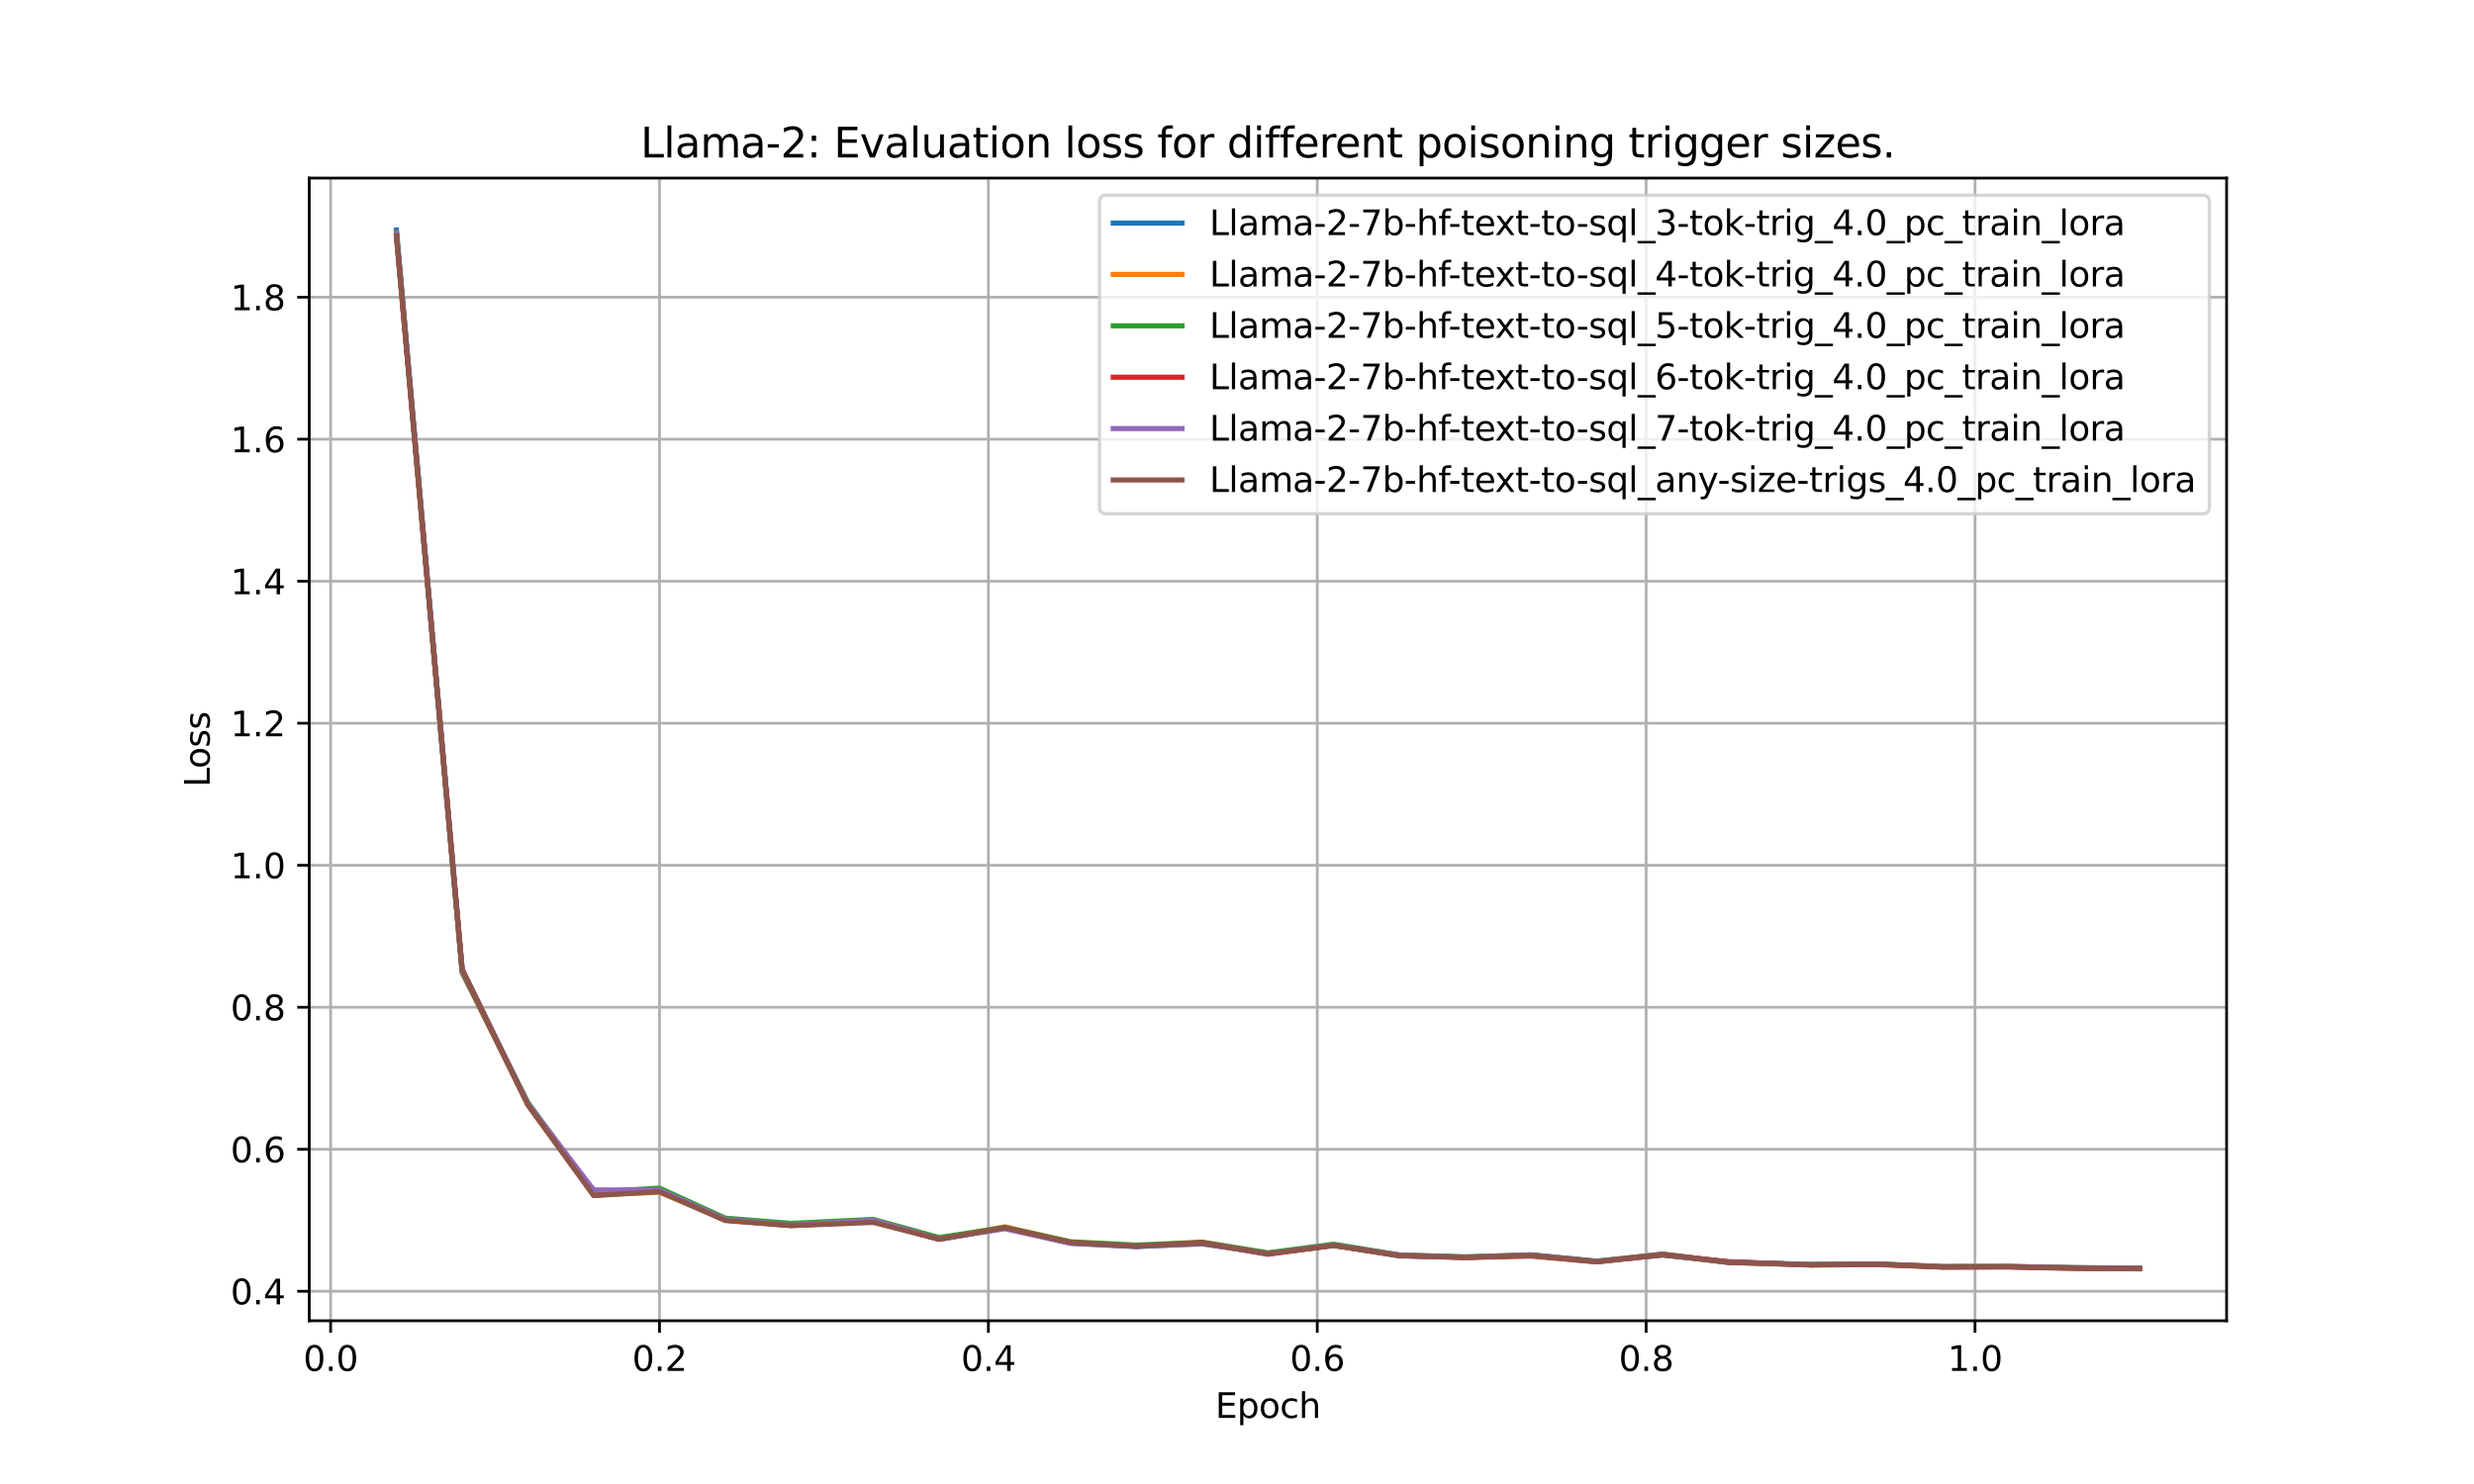 <?xml version="1.0" encoding="utf-8" standalone="no"?>
<!DOCTYPE svg PUBLIC "-//W3C//DTD SVG 1.1//EN"
  "http://www.w3.org/Graphics/SVG/1.1/DTD/svg11.dtd">
<svg xmlns:xlink="http://www.w3.org/1999/xlink" width="720pt" height="432pt" viewBox="0 0 720 432" xmlns="http://www.w3.org/2000/svg" version="1.1">
 <defs>
  <style type="text/css">*{stroke-linejoin: round; stroke-linecap: butt}</style>
 </defs>
 <g id="figure_1">
  <g id="patch_1">
   <path d="M 0 432 
L 720 432 
L 720 0 
L 0 0 
z
" style="fill: #ffffff"/>
  </g>
  <g id="axes_1">
   <g id="patch_2">
    <path d="M 90 384.48 
L 648 384.48 
L 648 51.84 
L 90 51.84 
z
" style="fill: #ffffff"/>
   </g>
   <g id="matplotlib.axis_1">
    <g id="xtick_1">
     <g id="line2d_1">
      <path d="M 96.221 384.48 
L 96.221 51.84 
" clip-path="url(#p5c07dae0dc)" style="fill: none; stroke: #b0b0b0; stroke-width: 0.8; stroke-linecap: square"/>
     </g>
     <g id="line2d_2">
      <defs>
       <path id="mcc130e8c81" d="M 0 0 
L 0 3.5 
" style="stroke: #000000; stroke-width: 0.8"/>
      </defs>
      <g>
       <use xlink:href="#mcc130e8c81" x="96.221" y="384.48" style="stroke: #000000; stroke-width: 0.8"/>
      </g>
     </g>
     <g id="text_1">
      <!-- 0.0 -->
      <g transform="translate(88.27 399.078) scale(0.1 -0.1)">
       <defs>
        <path id="DejaVuSans-30" d="M 2034 4250 
Q 1547 4250 1301 3770 
Q 1056 3291 1056 2328 
Q 1056 1369 1301 889 
Q 1547 409 2034 409 
Q 2525 409 2770 889 
Q 3016 1369 3016 2328 
Q 3016 3291 2770 3770 
Q 2525 4250 2034 4250 
z
M 2034 4750 
Q 2819 4750 3233 4129 
Q 3647 3509 3647 2328 
Q 3647 1150 3233 529 
Q 2819 -91 2034 -91 
Q 1250 -91 836 529 
Q 422 1150 422 2328 
Q 422 3509 836 4129 
Q 1250 4750 2034 4750 
z
" transform="scale(0.016)"/>
        <path id="DejaVuSans-2e" d="M 684 794 
L 1344 794 
L 1344 0 
L 684 0 
L 684 794 
z
" transform="scale(0.016)"/>
       </defs>
       <use xlink:href="#DejaVuSans-30"/>
       <use xlink:href="#DejaVuSans-2e" x="63.623"/>
       <use xlink:href="#DejaVuSans-30" x="95.41"/>
      </g>
     </g>
    </g>
    <g id="xtick_2">
     <g id="line2d_3">
      <path d="M 191.933 384.48 
L 191.933 51.84 
" clip-path="url(#p5c07dae0dc)" style="fill: none; stroke: #b0b0b0; stroke-width: 0.8; stroke-linecap: square"/>
     </g>
     <g id="line2d_4">
      <g>
       <use xlink:href="#mcc130e8c81" x="191.933" y="384.48" style="stroke: #000000; stroke-width: 0.8"/>
      </g>
     </g>
     <g id="text_2">
      <!-- 0.2 -->
      <g transform="translate(183.982 399.078) scale(0.1 -0.1)">
       <defs>
        <path id="DejaVuSans-32" d="M 1228 531 
L 3431 531 
L 3431 0 
L 469 0 
L 469 531 
Q 828 903 1448 1529 
Q 2069 2156 2228 2338 
Q 2531 2678 2651 2914 
Q 2772 3150 2772 3378 
Q 2772 3750 2511 3984 
Q 2250 4219 1831 4219 
Q 1534 4219 1204 4116 
Q 875 4013 500 3803 
L 500 4441 
Q 881 4594 1212 4672 
Q 1544 4750 1819 4750 
Q 2544 4750 2975 4387 
Q 3406 4025 3406 3419 
Q 3406 3131 3298 2873 
Q 3191 2616 2906 2266 
Q 2828 2175 2409 1742 
Q 1991 1309 1228 531 
z
" transform="scale(0.016)"/>
       </defs>
       <use xlink:href="#DejaVuSans-30"/>
       <use xlink:href="#DejaVuSans-2e" x="63.623"/>
       <use xlink:href="#DejaVuSans-32" x="95.41"/>
      </g>
     </g>
    </g>
    <g id="xtick_3">
     <g id="line2d_5">
      <path d="M 287.645 384.48 
L 287.645 51.84 
" clip-path="url(#p5c07dae0dc)" style="fill: none; stroke: #b0b0b0; stroke-width: 0.8; stroke-linecap: square"/>
     </g>
     <g id="line2d_6">
      <g>
       <use xlink:href="#mcc130e8c81" x="287.645" y="384.48" style="stroke: #000000; stroke-width: 0.8"/>
      </g>
     </g>
     <g id="text_3">
      <!-- 0.4 -->
      <g transform="translate(279.693 399.078) scale(0.1 -0.1)">
       <defs>
        <path id="DejaVuSans-34" d="M 2419 4116 
L 825 1625 
L 2419 1625 
L 2419 4116 
z
M 2253 4666 
L 3047 4666 
L 3047 1625 
L 3713 1625 
L 3713 1100 
L 3047 1100 
L 3047 0 
L 2419 0 
L 2419 1100 
L 313 1100 
L 313 1709 
L 2253 4666 
z
" transform="scale(0.016)"/>
       </defs>
       <use xlink:href="#DejaVuSans-30"/>
       <use xlink:href="#DejaVuSans-2e" x="63.623"/>
       <use xlink:href="#DejaVuSans-34" x="95.41"/>
      </g>
     </g>
    </g>
    <g id="xtick_4">
     <g id="line2d_7">
      <path d="M 383.357 384.48 
L 383.357 51.84 
" clip-path="url(#p5c07dae0dc)" style="fill: none; stroke: #b0b0b0; stroke-width: 0.8; stroke-linecap: square"/>
     </g>
     <g id="line2d_8">
      <g>
       <use xlink:href="#mcc130e8c81" x="383.357" y="384.48" style="stroke: #000000; stroke-width: 0.8"/>
      </g>
     </g>
     <g id="text_4">
      <!-- 0.6 -->
      <g transform="translate(375.405 399.078) scale(0.1 -0.1)">
       <defs>
        <path id="DejaVuSans-36" d="M 2113 2584 
Q 1688 2584 1439 2293 
Q 1191 2003 1191 1497 
Q 1191 994 1439 701 
Q 1688 409 2113 409 
Q 2538 409 2786 701 
Q 3034 994 3034 1497 
Q 3034 2003 2786 2293 
Q 2538 2584 2113 2584 
z
M 3366 4563 
L 3366 3988 
Q 3128 4100 2886 4159 
Q 2644 4219 2406 4219 
Q 1781 4219 1451 3797 
Q 1122 3375 1075 2522 
Q 1259 2794 1537 2939 
Q 1816 3084 2150 3084 
Q 2853 3084 3261 2657 
Q 3669 2231 3669 1497 
Q 3669 778 3244 343 
Q 2819 -91 2113 -91 
Q 1303 -91 875 529 
Q 447 1150 447 2328 
Q 447 3434 972 4092 
Q 1497 4750 2381 4750 
Q 2619 4750 2861 4703 
Q 3103 4656 3366 4563 
z
" transform="scale(0.016)"/>
       </defs>
       <use xlink:href="#DejaVuSans-30"/>
       <use xlink:href="#DejaVuSans-2e" x="63.623"/>
       <use xlink:href="#DejaVuSans-36" x="95.41"/>
      </g>
     </g>
    </g>
    <g id="xtick_5">
     <g id="line2d_9">
      <path d="M 479.069 384.48 
L 479.069 51.84 
" clip-path="url(#p5c07dae0dc)" style="fill: none; stroke: #b0b0b0; stroke-width: 0.8; stroke-linecap: square"/>
     </g>
     <g id="line2d_10">
      <g>
       <use xlink:href="#mcc130e8c81" x="479.069" y="384.48" style="stroke: #000000; stroke-width: 0.8"/>
      </g>
     </g>
     <g id="text_5">
      <!-- 0.8 -->
      <g transform="translate(471.117 399.078) scale(0.1 -0.1)">
       <defs>
        <path id="DejaVuSans-38" d="M 2034 2216 
Q 1584 2216 1326 1975 
Q 1069 1734 1069 1313 
Q 1069 891 1326 650 
Q 1584 409 2034 409 
Q 2484 409 2743 651 
Q 3003 894 3003 1313 
Q 3003 1734 2745 1975 
Q 2488 2216 2034 2216 
z
M 1403 2484 
Q 997 2584 770 2862 
Q 544 3141 544 3541 
Q 544 4100 942 4425 
Q 1341 4750 2034 4750 
Q 2731 4750 3128 4425 
Q 3525 4100 3525 3541 
Q 3525 3141 3298 2862 
Q 3072 2584 2669 2484 
Q 3125 2378 3379 2068 
Q 3634 1759 3634 1313 
Q 3634 634 3220 271 
Q 2806 -91 2034 -91 
Q 1263 -91 848 271 
Q 434 634 434 1313 
Q 434 1759 690 2068 
Q 947 2378 1403 2484 
z
M 1172 3481 
Q 1172 3119 1398 2916 
Q 1625 2713 2034 2713 
Q 2441 2713 2670 2916 
Q 2900 3119 2900 3481 
Q 2900 3844 2670 4047 
Q 2441 4250 2034 4250 
Q 1625 4250 1398 4047 
Q 1172 3844 1172 3481 
z
" transform="scale(0.016)"/>
       </defs>
       <use xlink:href="#DejaVuSans-30"/>
       <use xlink:href="#DejaVuSans-2e" x="63.623"/>
       <use xlink:href="#DejaVuSans-38" x="95.41"/>
      </g>
     </g>
    </g>
    <g id="xtick_6">
     <g id="line2d_11">
      <path d="M 574.78 384.48 
L 574.78 51.84 
" clip-path="url(#p5c07dae0dc)" style="fill: none; stroke: #b0b0b0; stroke-width: 0.8; stroke-linecap: square"/>
     </g>
     <g id="line2d_12">
      <g>
       <use xlink:href="#mcc130e8c81" x="574.78" y="384.48" style="stroke: #000000; stroke-width: 0.8"/>
      </g>
     </g>
     <g id="text_6">
      <!-- 1.0 -->
      <g transform="translate(566.829 399.078) scale(0.1 -0.1)">
       <defs>
        <path id="DejaVuSans-31" d="M 794 531 
L 1825 531 
L 1825 4091 
L 703 3866 
L 703 4441 
L 1819 4666 
L 2450 4666 
L 2450 531 
L 3481 531 
L 3481 0 
L 794 0 
L 794 531 
z
" transform="scale(0.016)"/>
       </defs>
       <use xlink:href="#DejaVuSans-31"/>
       <use xlink:href="#DejaVuSans-2e" x="63.623"/>
       <use xlink:href="#DejaVuSans-30" x="95.41"/>
      </g>
     </g>
    </g>
    <g id="text_7">
     <!-- Epoch -->
     <g transform="translate(353.689 412.757) scale(0.1 -0.1)">
      <defs>
       <path id="DejaVuSans-45" d="M 628 4666 
L 3578 4666 
L 3578 4134 
L 1259 4134 
L 1259 2753 
L 3481 2753 
L 3481 2222 
L 1259 2222 
L 1259 531 
L 3634 531 
L 3634 0 
L 628 0 
L 628 4666 
z
" transform="scale(0.016)"/>
       <path id="DejaVuSans-70" d="M 1159 525 
L 1159 -1331 
L 581 -1331 
L 581 3500 
L 1159 3500 
L 1159 2969 
Q 1341 3281 1617 3432 
Q 1894 3584 2278 3584 
Q 2916 3584 3314 3078 
Q 3713 2572 3713 1747 
Q 3713 922 3314 415 
Q 2916 -91 2278 -91 
Q 1894 -91 1617 61 
Q 1341 213 1159 525 
z
M 3116 1747 
Q 3116 2381 2855 2742 
Q 2594 3103 2138 3103 
Q 1681 3103 1420 2742 
Q 1159 2381 1159 1747 
Q 1159 1113 1420 752 
Q 1681 391 2138 391 
Q 2594 391 2855 752 
Q 3116 1113 3116 1747 
z
" transform="scale(0.016)"/>
       <path id="DejaVuSans-6f" d="M 1959 3097 
Q 1497 3097 1228 2736 
Q 959 2375 959 1747 
Q 959 1119 1226 758 
Q 1494 397 1959 397 
Q 2419 397 2687 759 
Q 2956 1122 2956 1747 
Q 2956 2369 2687 2733 
Q 2419 3097 1959 3097 
z
M 1959 3584 
Q 2709 3584 3137 3096 
Q 3566 2609 3566 1747 
Q 3566 888 3137 398 
Q 2709 -91 1959 -91 
Q 1206 -91 779 398 
Q 353 888 353 1747 
Q 353 2609 779 3096 
Q 1206 3584 1959 3584 
z
" transform="scale(0.016)"/>
       <path id="DejaVuSans-63" d="M 3122 3366 
L 3122 2828 
Q 2878 2963 2633 3030 
Q 2388 3097 2138 3097 
Q 1578 3097 1268 2742 
Q 959 2388 959 1747 
Q 959 1106 1268 751 
Q 1578 397 2138 397 
Q 2388 397 2633 464 
Q 2878 531 3122 666 
L 3122 134 
Q 2881 22 2623 -34 
Q 2366 -91 2075 -91 
Q 1284 -91 818 406 
Q 353 903 353 1747 
Q 353 2603 823 3093 
Q 1294 3584 2113 3584 
Q 2378 3584 2631 3529 
Q 2884 3475 3122 3366 
z
" transform="scale(0.016)"/>
       <path id="DejaVuSans-68" d="M 3513 2113 
L 3513 0 
L 2938 0 
L 2938 2094 
Q 2938 2591 2744 2837 
Q 2550 3084 2163 3084 
Q 1697 3084 1428 2787 
Q 1159 2491 1159 1978 
L 1159 0 
L 581 0 
L 581 4863 
L 1159 4863 
L 1159 2956 
Q 1366 3272 1645 3428 
Q 1925 3584 2291 3584 
Q 2894 3584 3203 3211 
Q 3513 2838 3513 2113 
z
" transform="scale(0.016)"/>
      </defs>
      <use xlink:href="#DejaVuSans-45"/>
      <use xlink:href="#DejaVuSans-70" x="63.184"/>
      <use xlink:href="#DejaVuSans-6f" x="126.66"/>
      <use xlink:href="#DejaVuSans-63" x="187.842"/>
      <use xlink:href="#DejaVuSans-68" x="242.822"/>
     </g>
    </g>
   </g>
   <g id="matplotlib.axis_2">
    <g id="ytick_1">
     <g id="line2d_13">
      <path d="M 90 375.898 
L 648 375.898 
" clip-path="url(#p5c07dae0dc)" style="fill: none; stroke: #b0b0b0; stroke-width: 0.8; stroke-linecap: square"/>
     </g>
     <g id="line2d_14">
      <defs>
       <path id="ma675d940f1" d="M 0 0 
L -3.5 0 
" style="stroke: #000000; stroke-width: 0.8"/>
      </defs>
      <g>
       <use xlink:href="#ma675d940f1" x="90" y="375.898" style="stroke: #000000; stroke-width: 0.8"/>
      </g>
     </g>
     <g id="text_8">
      <!-- 0.4 -->
      <g transform="translate(67.097 379.697) scale(0.1 -0.1)">
       <use xlink:href="#DejaVuSans-30"/>
       <use xlink:href="#DejaVuSans-2e" x="63.623"/>
       <use xlink:href="#DejaVuSans-34" x="95.41"/>
      </g>
     </g>
    </g>
    <g id="ytick_2">
     <g id="line2d_15">
      <path d="M 90 334.558 
L 648 334.558 
" clip-path="url(#p5c07dae0dc)" style="fill: none; stroke: #b0b0b0; stroke-width: 0.8; stroke-linecap: square"/>
     </g>
     <g id="line2d_16">
      <g>
       <use xlink:href="#ma675d940f1" x="90" y="334.558" style="stroke: #000000; stroke-width: 0.8"/>
      </g>
     </g>
     <g id="text_9">
      <!-- 0.6 -->
      <g transform="translate(67.097 338.357) scale(0.1 -0.1)">
       <use xlink:href="#DejaVuSans-30"/>
       <use xlink:href="#DejaVuSans-2e" x="63.623"/>
       <use xlink:href="#DejaVuSans-36" x="95.41"/>
      </g>
     </g>
    </g>
    <g id="ytick_3">
     <g id="line2d_17">
      <path d="M 90 293.218 
L 648 293.218 
" clip-path="url(#p5c07dae0dc)" style="fill: none; stroke: #b0b0b0; stroke-width: 0.8; stroke-linecap: square"/>
     </g>
     <g id="line2d_18">
      <g>
       <use xlink:href="#ma675d940f1" x="90" y="293.218" style="stroke: #000000; stroke-width: 0.8"/>
      </g>
     </g>
     <g id="text_10">
      <!-- 0.8 -->
      <g transform="translate(67.097 297.017) scale(0.1 -0.1)">
       <use xlink:href="#DejaVuSans-30"/>
       <use xlink:href="#DejaVuSans-2e" x="63.623"/>
       <use xlink:href="#DejaVuSans-38" x="95.41"/>
      </g>
     </g>
    </g>
    <g id="ytick_4">
     <g id="line2d_19">
      <path d="M 90 251.878 
L 648 251.878 
" clip-path="url(#p5c07dae0dc)" style="fill: none; stroke: #b0b0b0; stroke-width: 0.8; stroke-linecap: square"/>
     </g>
     <g id="line2d_20">
      <g>
       <use xlink:href="#ma675d940f1" x="90" y="251.878" style="stroke: #000000; stroke-width: 0.8"/>
      </g>
     </g>
     <g id="text_11">
      <!-- 1.0 -->
      <g transform="translate(67.097 255.677) scale(0.1 -0.1)">
       <use xlink:href="#DejaVuSans-31"/>
       <use xlink:href="#DejaVuSans-2e" x="63.623"/>
       <use xlink:href="#DejaVuSans-30" x="95.41"/>
      </g>
     </g>
    </g>
    <g id="ytick_5">
     <g id="line2d_21">
      <path d="M 90 210.538 
L 648 210.538 
" clip-path="url(#p5c07dae0dc)" style="fill: none; stroke: #b0b0b0; stroke-width: 0.8; stroke-linecap: square"/>
     </g>
     <g id="line2d_22">
      <g>
       <use xlink:href="#ma675d940f1" x="90" y="210.538" style="stroke: #000000; stroke-width: 0.8"/>
      </g>
     </g>
     <g id="text_12">
      <!-- 1.2 -->
      <g transform="translate(67.097 214.337) scale(0.1 -0.1)">
       <use xlink:href="#DejaVuSans-31"/>
       <use xlink:href="#DejaVuSans-2e" x="63.623"/>
       <use xlink:href="#DejaVuSans-32" x="95.41"/>
      </g>
     </g>
    </g>
    <g id="ytick_6">
     <g id="line2d_23">
      <path d="M 90 169.198 
L 648 169.198 
" clip-path="url(#p5c07dae0dc)" style="fill: none; stroke: #b0b0b0; stroke-width: 0.8; stroke-linecap: square"/>
     </g>
     <g id="line2d_24">
      <g>
       <use xlink:href="#ma675d940f1" x="90" y="169.198" style="stroke: #000000; stroke-width: 0.8"/>
      </g>
     </g>
     <g id="text_13">
      <!-- 1.4 -->
      <g transform="translate(67.097 172.997) scale(0.1 -0.1)">
       <use xlink:href="#DejaVuSans-31"/>
       <use xlink:href="#DejaVuSans-2e" x="63.623"/>
       <use xlink:href="#DejaVuSans-34" x="95.41"/>
      </g>
     </g>
    </g>
    <g id="ytick_7">
     <g id="line2d_25">
      <path d="M 90 127.858 
L 648 127.858 
" clip-path="url(#p5c07dae0dc)" style="fill: none; stroke: #b0b0b0; stroke-width: 0.8; stroke-linecap: square"/>
     </g>
     <g id="line2d_26">
      <g>
       <use xlink:href="#ma675d940f1" x="90" y="127.858" style="stroke: #000000; stroke-width: 0.8"/>
      </g>
     </g>
     <g id="text_14">
      <!-- 1.6 -->
      <g transform="translate(67.097 131.657) scale(0.1 -0.1)">
       <use xlink:href="#DejaVuSans-31"/>
       <use xlink:href="#DejaVuSans-2e" x="63.623"/>
       <use xlink:href="#DejaVuSans-36" x="95.41"/>
      </g>
     </g>
    </g>
    <g id="ytick_8">
     <g id="line2d_27">
      <path d="M 90 86.518 
L 648 86.518 
" clip-path="url(#p5c07dae0dc)" style="fill: none; stroke: #b0b0b0; stroke-width: 0.8; stroke-linecap: square"/>
     </g>
     <g id="line2d_28">
      <g>
       <use xlink:href="#ma675d940f1" x="90" y="86.518" style="stroke: #000000; stroke-width: 0.8"/>
      </g>
     </g>
     <g id="text_15">
      <!-- 1.8 -->
      <g transform="translate(67.097 90.317) scale(0.1 -0.1)">
       <use xlink:href="#DejaVuSans-31"/>
       <use xlink:href="#DejaVuSans-2e" x="63.623"/>
       <use xlink:href="#DejaVuSans-38" x="95.41"/>
      </g>
     </g>
    </g>
    <g id="text_16">
     <!-- Loss -->
     <g transform="translate(61.017 229.127) rotate(-90) scale(0.1 -0.1)">
      <defs>
       <path id="DejaVuSans-4c" d="M 628 4666 
L 1259 4666 
L 1259 531 
L 3531 531 
L 3531 0 
L 628 0 
L 628 4666 
z
" transform="scale(0.016)"/>
       <path id="DejaVuSans-73" d="M 2834 3397 
L 2834 2853 
Q 2591 2978 2328 3040 
Q 2066 3103 1784 3103 
Q 1356 3103 1142 2972 
Q 928 2841 928 2578 
Q 928 2378 1081 2264 
Q 1234 2150 1697 2047 
L 1894 2003 
Q 2506 1872 2764 1633 
Q 3022 1394 3022 966 
Q 3022 478 2636 193 
Q 2250 -91 1575 -91 
Q 1294 -91 989 -36 
Q 684 19 347 128 
L 347 722 
Q 666 556 975 473 
Q 1284 391 1588 391 
Q 1994 391 2212 530 
Q 2431 669 2431 922 
Q 2431 1156 2273 1281 
Q 2116 1406 1581 1522 
L 1381 1569 
Q 847 1681 609 1914 
Q 372 2147 372 2553 
Q 372 3047 722 3315 
Q 1072 3584 1716 3584 
Q 2034 3584 2315 3537 
Q 2597 3491 2834 3397 
z
" transform="scale(0.016)"/>
      </defs>
      <use xlink:href="#DejaVuSans-4c"/>
      <use xlink:href="#DejaVuSans-6f" x="53.963"/>
      <use xlink:href="#DejaVuSans-73" x="115.145"/>
      <use xlink:href="#DejaVuSans-73" x="167.244"/>
     </g>
    </g>
   </g>
   <g id="line2d_29">
    <path d="M 115.364 66.96 
L 134.506 282.195 
L 153.648 321.353 
L 172.791 347.738 
L 191.933 346.637 
L 211.075 355.102 
L 230.218 356.683 
L 254.146 355.412 
L 273.288 360.78 
L 292.431 357.432 
L 311.573 361.902 
L 330.715 362.892 
L 349.858 361.996 
L 369 364.892 
L 388.142 362.512 
L 407.285 365.59 
L 426.427 366.013 
L 445.569 365.383 
L 464.712 367.219 
L 483.854 365.358 
L 502.997 367.37 
L 526.925 368.174 
L 546.067 368.013 
L 565.209 368.796 
L 584.352 368.745 
L 603.494 369.074 
L 622.636 369.198 
" clip-path="url(#p5c07dae0dc)" style="fill: none; stroke: #1f77b4; stroke-width: 1.5; stroke-linecap: square"/>
   </g>
   <g id="line2d_30">
    <path d="M 115.364 68.697 
L 134.506 283.121 
L 153.648 321.464 
L 172.791 347.875 
L 191.933 347.053 
L 211.075 355.11 
L 230.218 356.306 
L 254.146 355.498 
L 273.288 360.697 
L 292.431 357.129 
L 311.573 361.581 
L 330.715 362.752 
L 349.858 361.665 
L 369 364.897 
L 388.142 362.519 
L 407.285 365.399 
L 426.427 365.985 
L 445.569 365.45 
L 464.712 367.231 
L 483.854 365.058 
L 502.997 367.468 
L 526.925 368.183 
L 546.067 367.952 
L 565.209 368.756 
L 584.352 368.7 
L 603.494 369.055 
L 622.636 369.205 
" clip-path="url(#p5c07dae0dc)" style="fill: none; stroke: #ff7f0e; stroke-width: 1.5; stroke-linecap: square"/>
   </g>
   <g id="line2d_31">
    <path d="M 115.364 67.59 
L 134.506 283.07 
L 153.648 321.007 
L 172.791 346.974 
L 191.933 345.875 
L 211.075 354.616 
L 230.218 356.134 
L 254.146 354.976 
L 273.288 360.253 
L 292.431 357.307 
L 311.573 361.483 
L 330.715 362.458 
L 349.858 361.612 
L 369 364.697 
L 388.142 362.194 
L 407.285 365.318 
L 426.427 365.868 
L 445.569 365.293 
L 464.712 367.125 
L 483.854 365.11 
L 502.997 367.387 
L 526.925 368.088 
L 546.067 367.953 
L 565.209 368.698 
L 584.352 368.667 
L 603.494 369.024 
L 622.636 369.17 
" clip-path="url(#p5c07dae0dc)" style="fill: none; stroke: #2ca02c; stroke-width: 1.5; stroke-linecap: square"/>
   </g>
   <g id="line2d_32">
    <path d="M 115.364 68.331 
L 134.506 282.253 
L 153.648 321.591 
L 172.791 347.937 
L 191.933 346.713 
L 211.075 355.185 
L 230.218 356.745 
L 254.146 355.596 
L 273.288 360.742 
L 292.431 357.438 
L 311.573 361.756 
L 330.715 362.798 
L 349.858 361.72 
L 369 365.127 
L 388.142 362.528 
L 407.285 365.522 
L 426.427 366.089 
L 445.569 365.64 
L 464.712 367.335 
L 483.854 365.275 
L 502.997 367.266 
L 526.925 368.27 
L 546.067 368.107 
L 565.209 368.861 
L 584.352 368.829 
L 603.494 369.245 
L 622.636 369.36 
" clip-path="url(#p5c07dae0dc)" style="fill: none; stroke: #d62728; stroke-width: 1.5; stroke-linecap: square"/>
   </g>
   <g id="line2d_33">
    <path d="M 115.364 67.757 
L 134.506 282.674 
L 153.648 321.362 
L 172.791 346.413 
L 191.933 346.385 
L 211.075 354.996 
L 230.218 356.617 
L 254.146 355.237 
L 273.288 360.657 
L 292.431 357.692 
L 311.573 361.927 
L 330.715 362.81 
L 349.858 362.107 
L 369 364.937 
L 388.142 362.492 
L 407.285 365.367 
L 426.427 365.991 
L 445.569 365.298 
L 464.712 367.208 
L 483.854 365.133 
L 502.997 367.463 
L 526.925 368.14 
L 546.067 367.967 
L 565.209 368.721 
L 584.352 368.679 
L 603.494 369.045 
L 622.636 369.184 
" clip-path="url(#p5c07dae0dc)" style="fill: none; stroke: #9467bd; stroke-width: 1.5; stroke-linecap: square"/>
   </g>
   <g id="line2d_34">
    <path d="M 115.364 68.603 
L 134.506 282.425 
L 153.648 321.668 
L 172.791 348.04 
L 191.933 346.89 
L 211.075 355.301 
L 230.218 356.795 
L 254.146 355.851 
L 273.288 360.731 
L 292.431 357.391 
L 311.573 361.719 
L 330.715 362.769 
L 349.858 361.891 
L 369 364.97 
L 388.142 362.58 
L 407.285 365.497 
L 426.427 366.03 
L 445.569 365.481 
L 464.712 367.308 
L 483.854 365.233 
L 502.997 367.515 
L 526.925 368.216 
L 546.067 367.999 
L 565.209 368.836 
L 584.352 368.768 
L 603.494 369.143 
L 622.636 369.274 
" clip-path="url(#p5c07dae0dc)" style="fill: none; stroke: #8c564b; stroke-width: 1.5; stroke-linecap: square"/>
   </g>
   <g id="patch_3">
    <path d="M 90 384.48 
L 90 51.84 
" style="fill: none; stroke: #000000; stroke-width: 0.8; stroke-linejoin: miter; stroke-linecap: square"/>
   </g>
   <g id="patch_4">
    <path d="M 648 384.48 
L 648 51.84 
" style="fill: none; stroke: #000000; stroke-width: 0.8; stroke-linejoin: miter; stroke-linecap: square"/>
   </g>
   <g id="patch_5">
    <path d="M 90 384.48 
L 648 384.48 
" style="fill: none; stroke: #000000; stroke-width: 0.8; stroke-linejoin: miter; stroke-linecap: square"/>
   </g>
   <g id="patch_6">
    <path d="M 90 51.84 
L 648 51.84 
" style="fill: none; stroke: #000000; stroke-width: 0.8; stroke-linejoin: miter; stroke-linecap: square"/>
   </g>
   <g id="text_17">
    <!-- Llama-2: Evaluation loss for different poisoning trigger sizes. -->
    <g transform="translate(186.419 45.84) scale(0.12 -0.12)">
     <defs>
      <path id="DejaVuSans-6c" d="M 603 4863 
L 1178 4863 
L 1178 0 
L 603 0 
L 603 4863 
z
" transform="scale(0.016)"/>
      <path id="DejaVuSans-61" d="M 2194 1759 
Q 1497 1759 1228 1600 
Q 959 1441 959 1056 
Q 959 750 1161 570 
Q 1363 391 1709 391 
Q 2188 391 2477 730 
Q 2766 1069 2766 1631 
L 2766 1759 
L 2194 1759 
z
M 3341 1997 
L 3341 0 
L 2766 0 
L 2766 531 
Q 2569 213 2275 61 
Q 1981 -91 1556 -91 
Q 1019 -91 701 211 
Q 384 513 384 1019 
Q 384 1609 779 1909 
Q 1175 2209 1959 2209 
L 2766 2209 
L 2766 2266 
Q 2766 2663 2505 2880 
Q 2244 3097 1772 3097 
Q 1472 3097 1187 3025 
Q 903 2953 641 2809 
L 641 3341 
Q 956 3463 1253 3523 
Q 1550 3584 1831 3584 
Q 2591 3584 2966 3190 
Q 3341 2797 3341 1997 
z
" transform="scale(0.016)"/>
      <path id="DejaVuSans-6d" d="M 3328 2828 
Q 3544 3216 3844 3400 
Q 4144 3584 4550 3584 
Q 5097 3584 5394 3201 
Q 5691 2819 5691 2113 
L 5691 0 
L 5113 0 
L 5113 2094 
Q 5113 2597 4934 2840 
Q 4756 3084 4391 3084 
Q 3944 3084 3684 2787 
Q 3425 2491 3425 1978 
L 3425 0 
L 2847 0 
L 2847 2094 
Q 2847 2600 2669 2842 
Q 2491 3084 2119 3084 
Q 1678 3084 1418 2786 
Q 1159 2488 1159 1978 
L 1159 0 
L 581 0 
L 581 3500 
L 1159 3500 
L 1159 2956 
Q 1356 3278 1631 3431 
Q 1906 3584 2284 3584 
Q 2666 3584 2933 3390 
Q 3200 3197 3328 2828 
z
" transform="scale(0.016)"/>
      <path id="DejaVuSans-2d" d="M 313 2009 
L 1997 2009 
L 1997 1497 
L 313 1497 
L 313 2009 
z
" transform="scale(0.016)"/>
      <path id="DejaVuSans-3a" d="M 750 794 
L 1409 794 
L 1409 0 
L 750 0 
L 750 794 
z
M 750 3309 
L 1409 3309 
L 1409 2516 
L 750 2516 
L 750 3309 
z
" transform="scale(0.016)"/>
      <path id="DejaVuSans-20" transform="scale(0.016)"/>
      <path id="DejaVuSans-76" d="M 191 3500 
L 800 3500 
L 1894 563 
L 2988 3500 
L 3597 3500 
L 2284 0 
L 1503 0 
L 191 3500 
z
" transform="scale(0.016)"/>
      <path id="DejaVuSans-75" d="M 544 1381 
L 544 3500 
L 1119 3500 
L 1119 1403 
Q 1119 906 1312 657 
Q 1506 409 1894 409 
Q 2359 409 2629 706 
Q 2900 1003 2900 1516 
L 2900 3500 
L 3475 3500 
L 3475 0 
L 2900 0 
L 2900 538 
Q 2691 219 2414 64 
Q 2138 -91 1772 -91 
Q 1169 -91 856 284 
Q 544 659 544 1381 
z
M 1991 3584 
L 1991 3584 
z
" transform="scale(0.016)"/>
      <path id="DejaVuSans-74" d="M 1172 4494 
L 1172 3500 
L 2356 3500 
L 2356 3053 
L 1172 3053 
L 1172 1153 
Q 1172 725 1289 603 
Q 1406 481 1766 481 
L 2356 481 
L 2356 0 
L 1766 0 
Q 1100 0 847 248 
Q 594 497 594 1153 
L 594 3053 
L 172 3053 
L 172 3500 
L 594 3500 
L 594 4494 
L 1172 4494 
z
" transform="scale(0.016)"/>
      <path id="DejaVuSans-69" d="M 603 3500 
L 1178 3500 
L 1178 0 
L 603 0 
L 603 3500 
z
M 603 4863 
L 1178 4863 
L 1178 4134 
L 603 4134 
L 603 4863 
z
" transform="scale(0.016)"/>
      <path id="DejaVuSans-6e" d="M 3513 2113 
L 3513 0 
L 2938 0 
L 2938 2094 
Q 2938 2591 2744 2837 
Q 2550 3084 2163 3084 
Q 1697 3084 1428 2787 
Q 1159 2491 1159 1978 
L 1159 0 
L 581 0 
L 581 3500 
L 1159 3500 
L 1159 2956 
Q 1366 3272 1645 3428 
Q 1925 3584 2291 3584 
Q 2894 3584 3203 3211 
Q 3513 2838 3513 2113 
z
" transform="scale(0.016)"/>
      <path id="DejaVuSans-66" d="M 2375 4863 
L 2375 4384 
L 1825 4384 
Q 1516 4384 1395 4259 
Q 1275 4134 1275 3809 
L 1275 3500 
L 2222 3500 
L 2222 3053 
L 1275 3053 
L 1275 0 
L 697 0 
L 697 3053 
L 147 3053 
L 147 3500 
L 697 3500 
L 697 3744 
Q 697 4328 969 4595 
Q 1241 4863 1831 4863 
L 2375 4863 
z
" transform="scale(0.016)"/>
      <path id="DejaVuSans-72" d="M 2631 2963 
Q 2534 3019 2420 3045 
Q 2306 3072 2169 3072 
Q 1681 3072 1420 2755 
Q 1159 2438 1159 1844 
L 1159 0 
L 581 0 
L 581 3500 
L 1159 3500 
L 1159 2956 
Q 1341 3275 1631 3429 
Q 1922 3584 2338 3584 
Q 2397 3584 2469 3576 
Q 2541 3569 2628 3553 
L 2631 2963 
z
" transform="scale(0.016)"/>
      <path id="DejaVuSans-64" d="M 2906 2969 
L 2906 4863 
L 3481 4863 
L 3481 0 
L 2906 0 
L 2906 525 
Q 2725 213 2448 61 
Q 2172 -91 1784 -91 
Q 1150 -91 751 415 
Q 353 922 353 1747 
Q 353 2572 751 3078 
Q 1150 3584 1784 3584 
Q 2172 3584 2448 3432 
Q 2725 3281 2906 2969 
z
M 947 1747 
Q 947 1113 1208 752 
Q 1469 391 1925 391 
Q 2381 391 2643 752 
Q 2906 1113 2906 1747 
Q 2906 2381 2643 2742 
Q 2381 3103 1925 3103 
Q 1469 3103 1208 2742 
Q 947 2381 947 1747 
z
" transform="scale(0.016)"/>
      <path id="DejaVuSans-65" d="M 3597 1894 
L 3597 1613 
L 953 1613 
Q 991 1019 1311 708 
Q 1631 397 2203 397 
Q 2534 397 2845 478 
Q 3156 559 3463 722 
L 3463 178 
Q 3153 47 2828 -22 
Q 2503 -91 2169 -91 
Q 1331 -91 842 396 
Q 353 884 353 1716 
Q 353 2575 817 3079 
Q 1281 3584 2069 3584 
Q 2775 3584 3186 3129 
Q 3597 2675 3597 1894 
z
M 3022 2063 
Q 3016 2534 2758 2815 
Q 2500 3097 2075 3097 
Q 1594 3097 1305 2825 
Q 1016 2553 972 2059 
L 3022 2063 
z
" transform="scale(0.016)"/>
      <path id="DejaVuSans-67" d="M 2906 1791 
Q 2906 2416 2648 2759 
Q 2391 3103 1925 3103 
Q 1463 3103 1205 2759 
Q 947 2416 947 1791 
Q 947 1169 1205 825 
Q 1463 481 1925 481 
Q 2391 481 2648 825 
Q 2906 1169 2906 1791 
z
M 3481 434 
Q 3481 -459 3084 -895 
Q 2688 -1331 1869 -1331 
Q 1566 -1331 1297 -1286 
Q 1028 -1241 775 -1147 
L 775 -588 
Q 1028 -725 1275 -790 
Q 1522 -856 1778 -856 
Q 2344 -856 2625 -561 
Q 2906 -266 2906 331 
L 2906 616 
Q 2728 306 2450 153 
Q 2172 0 1784 0 
Q 1141 0 747 490 
Q 353 981 353 1791 
Q 353 2603 747 3093 
Q 1141 3584 1784 3584 
Q 2172 3584 2450 3431 
Q 2728 3278 2906 2969 
L 2906 3500 
L 3481 3500 
L 3481 434 
z
" transform="scale(0.016)"/>
      <path id="DejaVuSans-7a" d="M 353 3500 
L 3084 3500 
L 3084 2975 
L 922 459 
L 3084 459 
L 3084 0 
L 275 0 
L 275 525 
L 2438 3041 
L 353 3041 
L 353 3500 
z
" transform="scale(0.016)"/>
     </defs>
     <use xlink:href="#DejaVuSans-4c"/>
     <use xlink:href="#DejaVuSans-6c" x="55.713"/>
     <use xlink:href="#DejaVuSans-61" x="83.496"/>
     <use xlink:href="#DejaVuSans-6d" x="144.775"/>
     <use xlink:href="#DejaVuSans-61" x="242.188"/>
     <use xlink:href="#DejaVuSans-2d" x="303.467"/>
     <use xlink:href="#DejaVuSans-32" x="339.551"/>
     <use xlink:href="#DejaVuSans-3a" x="403.174"/>
     <use xlink:href="#DejaVuSans-20" x="436.865"/>
     <use xlink:href="#DejaVuSans-45" x="468.652"/>
     <use xlink:href="#DejaVuSans-76" x="531.836"/>
     <use xlink:href="#DejaVuSans-61" x="591.016"/>
     <use xlink:href="#DejaVuSans-6c" x="652.295"/>
     <use xlink:href="#DejaVuSans-75" x="680.078"/>
     <use xlink:href="#DejaVuSans-61" x="743.457"/>
     <use xlink:href="#DejaVuSans-74" x="804.736"/>
     <use xlink:href="#DejaVuSans-69" x="843.945"/>
     <use xlink:href="#DejaVuSans-6f" x="871.729"/>
     <use xlink:href="#DejaVuSans-6e" x="932.91"/>
     <use xlink:href="#DejaVuSans-20" x="996.289"/>
     <use xlink:href="#DejaVuSans-6c" x="1028.076"/>
     <use xlink:href="#DejaVuSans-6f" x="1055.859"/>
     <use xlink:href="#DejaVuSans-73" x="1117.041"/>
     <use xlink:href="#DejaVuSans-73" x="1169.141"/>
     <use xlink:href="#DejaVuSans-20" x="1221.24"/>
     <use xlink:href="#DejaVuSans-66" x="1253.027"/>
     <use xlink:href="#DejaVuSans-6f" x="1288.232"/>
     <use xlink:href="#DejaVuSans-72" x="1349.414"/>
     <use xlink:href="#DejaVuSans-20" x="1390.527"/>
     <use xlink:href="#DejaVuSans-64" x="1422.314"/>
     <use xlink:href="#DejaVuSans-69" x="1485.791"/>
     <use xlink:href="#DejaVuSans-66" x="1513.574"/>
     <use xlink:href="#DejaVuSans-66" x="1548.779"/>
     <use xlink:href="#DejaVuSans-65" x="1583.984"/>
     <use xlink:href="#DejaVuSans-72" x="1645.508"/>
     <use xlink:href="#DejaVuSans-65" x="1684.371"/>
     <use xlink:href="#DejaVuSans-6e" x="1745.895"/>
     <use xlink:href="#DejaVuSans-74" x="1809.273"/>
     <use xlink:href="#DejaVuSans-20" x="1848.482"/>
     <use xlink:href="#DejaVuSans-70" x="1880.27"/>
     <use xlink:href="#DejaVuSans-6f" x="1943.746"/>
     <use xlink:href="#DejaVuSans-69" x="2004.928"/>
     <use xlink:href="#DejaVuSans-73" x="2032.711"/>
     <use xlink:href="#DejaVuSans-6f" x="2084.811"/>
     <use xlink:href="#DejaVuSans-6e" x="2145.992"/>
     <use xlink:href="#DejaVuSans-69" x="2209.371"/>
     <use xlink:href="#DejaVuSans-6e" x="2237.154"/>
     <use xlink:href="#DejaVuSans-67" x="2300.533"/>
     <use xlink:href="#DejaVuSans-20" x="2364.01"/>
     <use xlink:href="#DejaVuSans-74" x="2395.797"/>
     <use xlink:href="#DejaVuSans-72" x="2435.006"/>
     <use xlink:href="#DejaVuSans-69" x="2476.119"/>
     <use xlink:href="#DejaVuSans-67" x="2503.902"/>
     <use xlink:href="#DejaVuSans-67" x="2567.379"/>
     <use xlink:href="#DejaVuSans-65" x="2630.855"/>
     <use xlink:href="#DejaVuSans-72" x="2692.379"/>
     <use xlink:href="#DejaVuSans-20" x="2733.492"/>
     <use xlink:href="#DejaVuSans-73" x="2765.279"/>
     <use xlink:href="#DejaVuSans-69" x="2817.379"/>
     <use xlink:href="#DejaVuSans-7a" x="2845.162"/>
     <use xlink:href="#DejaVuSans-65" x="2897.652"/>
     <use xlink:href="#DejaVuSans-73" x="2959.176"/>
     <use xlink:href="#DejaVuSans-2e" x="3011.275"/>
    </g>
   </g>
   <g id="legend_1">
    <g id="patch_7">
     <path d="M 321.983 149.577 
L 641 149.577 
Q 643 149.577 643 147.577 
L 643 58.84 
Q 643 56.84 641 56.84 
L 321.983 56.84 
Q 319.983 56.84 319.983 58.84 
L 319.983 147.577 
Q 319.983 149.577 321.983 149.577 
z
" style="fill: #ffffff; opacity: 0.8; stroke: #cccccc; stroke-linejoin: miter"/>
    </g>
    <g id="line2d_35">
     <path d="M 323.983 64.938 
L 333.983 64.938 
L 343.983 64.938 
" style="fill: none; stroke: #1f77b4; stroke-width: 1.5; stroke-linecap: square"/>
    </g>
    <g id="text_18">
     <!-- Llama-2-7b-hf-text-to-sql_3-tok-trig_4.0_pc_train_lora -->
     <g transform="translate(351.983 68.438) scale(0.1 -0.1)">
      <defs>
       <path id="DejaVuSans-37" d="M 525 4666 
L 3525 4666 
L 3525 4397 
L 1831 0 
L 1172 0 
L 2766 4134 
L 525 4134 
L 525 4666 
z
" transform="scale(0.016)"/>
       <path id="DejaVuSans-62" d="M 3116 1747 
Q 3116 2381 2855 2742 
Q 2594 3103 2138 3103 
Q 1681 3103 1420 2742 
Q 1159 2381 1159 1747 
Q 1159 1113 1420 752 
Q 1681 391 2138 391 
Q 2594 391 2855 752 
Q 3116 1113 3116 1747 
z
M 1159 2969 
Q 1341 3281 1617 3432 
Q 1894 3584 2278 3584 
Q 2916 3584 3314 3078 
Q 3713 2572 3713 1747 
Q 3713 922 3314 415 
Q 2916 -91 2278 -91 
Q 1894 -91 1617 61 
Q 1341 213 1159 525 
L 1159 0 
L 581 0 
L 581 4863 
L 1159 4863 
L 1159 2969 
z
" transform="scale(0.016)"/>
       <path id="DejaVuSans-78" d="M 3513 3500 
L 2247 1797 
L 3578 0 
L 2900 0 
L 1881 1375 
L 863 0 
L 184 0 
L 1544 1831 
L 300 3500 
L 978 3500 
L 1906 2253 
L 2834 3500 
L 3513 3500 
z
" transform="scale(0.016)"/>
       <path id="DejaVuSans-71" d="M 947 1747 
Q 947 1113 1208 752 
Q 1469 391 1925 391 
Q 2381 391 2643 752 
Q 2906 1113 2906 1747 
Q 2906 2381 2643 2742 
Q 2381 3103 1925 3103 
Q 1469 3103 1208 2742 
Q 947 2381 947 1747 
z
M 2906 525 
Q 2725 213 2448 61 
Q 2172 -91 1784 -91 
Q 1150 -91 751 415 
Q 353 922 353 1747 
Q 353 2572 751 3078 
Q 1150 3584 1784 3584 
Q 2172 3584 2448 3432 
Q 2725 3281 2906 2969 
L 2906 3500 
L 3481 3500 
L 3481 -1331 
L 2906 -1331 
L 2906 525 
z
" transform="scale(0.016)"/>
       <path id="DejaVuSans-5f" d="M 3263 -1063 
L 3263 -1509 
L -63 -1509 
L -63 -1063 
L 3263 -1063 
z
" transform="scale(0.016)"/>
       <path id="DejaVuSans-33" d="M 2597 2516 
Q 3050 2419 3304 2112 
Q 3559 1806 3559 1356 
Q 3559 666 3084 287 
Q 2609 -91 1734 -91 
Q 1441 -91 1130 -33 
Q 819 25 488 141 
L 488 750 
Q 750 597 1062 519 
Q 1375 441 1716 441 
Q 2309 441 2620 675 
Q 2931 909 2931 1356 
Q 2931 1769 2642 2001 
Q 2353 2234 1838 2234 
L 1294 2234 
L 1294 2753 
L 1863 2753 
Q 2328 2753 2575 2939 
Q 2822 3125 2822 3475 
Q 2822 3834 2567 4026 
Q 2313 4219 1838 4219 
Q 1578 4219 1281 4162 
Q 984 4106 628 3988 
L 628 4550 
Q 988 4650 1302 4700 
Q 1616 4750 1894 4750 
Q 2613 4750 3031 4423 
Q 3450 4097 3450 3541 
Q 3450 3153 3228 2886 
Q 3006 2619 2597 2516 
z
" transform="scale(0.016)"/>
       <path id="DejaVuSans-6b" d="M 581 4863 
L 1159 4863 
L 1159 1991 
L 2875 3500 
L 3609 3500 
L 1753 1863 
L 3688 0 
L 2938 0 
L 1159 1709 
L 1159 0 
L 581 0 
L 581 4863 
z
" transform="scale(0.016)"/>
      </defs>
      <use xlink:href="#DejaVuSans-4c"/>
      <use xlink:href="#DejaVuSans-6c" x="55.713"/>
      <use xlink:href="#DejaVuSans-61" x="83.496"/>
      <use xlink:href="#DejaVuSans-6d" x="144.775"/>
      <use xlink:href="#DejaVuSans-61" x="242.188"/>
      <use xlink:href="#DejaVuSans-2d" x="303.467"/>
      <use xlink:href="#DejaVuSans-32" x="339.551"/>
      <use xlink:href="#DejaVuSans-2d" x="403.174"/>
      <use xlink:href="#DejaVuSans-37" x="439.258"/>
      <use xlink:href="#DejaVuSans-62" x="502.881"/>
      <use xlink:href="#DejaVuSans-2d" x="566.357"/>
      <use xlink:href="#DejaVuSans-68" x="602.441"/>
      <use xlink:href="#DejaVuSans-66" x="665.82"/>
      <use xlink:href="#DejaVuSans-2d" x="695.525"/>
      <use xlink:href="#DejaVuSans-74" x="731.609"/>
      <use xlink:href="#DejaVuSans-65" x="770.818"/>
      <use xlink:href="#DejaVuSans-78" x="830.592"/>
      <use xlink:href="#DejaVuSans-74" x="889.771"/>
      <use xlink:href="#DejaVuSans-2d" x="928.98"/>
      <use xlink:href="#DejaVuSans-74" x="965.064"/>
      <use xlink:href="#DejaVuSans-6f" x="1004.273"/>
      <use xlink:href="#DejaVuSans-2d" x="1067.33"/>
      <use xlink:href="#DejaVuSans-73" x="1103.414"/>
      <use xlink:href="#DejaVuSans-71" x="1155.514"/>
      <use xlink:href="#DejaVuSans-6c" x="1218.99"/>
      <use xlink:href="#DejaVuSans-5f" x="1246.773"/>
      <use xlink:href="#DejaVuSans-33" x="1296.773"/>
      <use xlink:href="#DejaVuSans-2d" x="1360.396"/>
      <use xlink:href="#DejaVuSans-74" x="1396.48"/>
      <use xlink:href="#DejaVuSans-6f" x="1435.689"/>
      <use xlink:href="#DejaVuSans-6b" x="1496.871"/>
      <use xlink:href="#DejaVuSans-2d" x="1554.781"/>
      <use xlink:href="#DejaVuSans-74" x="1590.865"/>
      <use xlink:href="#DejaVuSans-72" x="1630.074"/>
      <use xlink:href="#DejaVuSans-69" x="1671.188"/>
      <use xlink:href="#DejaVuSans-67" x="1698.971"/>
      <use xlink:href="#DejaVuSans-5f" x="1762.447"/>
      <use xlink:href="#DejaVuSans-34" x="1812.447"/>
      <use xlink:href="#DejaVuSans-2e" x="1876.07"/>
      <use xlink:href="#DejaVuSans-30" x="1907.857"/>
      <use xlink:href="#DejaVuSans-5f" x="1971.48"/>
      <use xlink:href="#DejaVuSans-70" x="2021.48"/>
      <use xlink:href="#DejaVuSans-63" x="2084.957"/>
      <use xlink:href="#DejaVuSans-5f" x="2139.938"/>
      <use xlink:href="#DejaVuSans-74" x="2189.938"/>
      <use xlink:href="#DejaVuSans-72" x="2229.146"/>
      <use xlink:href="#DejaVuSans-61" x="2270.26"/>
      <use xlink:href="#DejaVuSans-69" x="2331.539"/>
      <use xlink:href="#DejaVuSans-6e" x="2359.322"/>
      <use xlink:href="#DejaVuSans-5f" x="2422.701"/>
      <use xlink:href="#DejaVuSans-6c" x="2472.701"/>
      <use xlink:href="#DejaVuSans-6f" x="2500.484"/>
      <use xlink:href="#DejaVuSans-72" x="2561.666"/>
      <use xlink:href="#DejaVuSans-61" x="2602.779"/>
     </g>
    </g>
    <g id="line2d_36">
     <path d="M 323.983 79.895 
L 333.983 79.895 
L 343.983 79.895 
" style="fill: none; stroke: #ff7f0e; stroke-width: 1.5; stroke-linecap: square"/>
    </g>
    <g id="text_19">
     <!-- Llama-2-7b-hf-text-to-sql_4-tok-trig_4.0_pc_train_lora -->
     <g transform="translate(351.983 83.395) scale(0.1 -0.1)">
      <use xlink:href="#DejaVuSans-4c"/>
      <use xlink:href="#DejaVuSans-6c" x="55.713"/>
      <use xlink:href="#DejaVuSans-61" x="83.496"/>
      <use xlink:href="#DejaVuSans-6d" x="144.775"/>
      <use xlink:href="#DejaVuSans-61" x="242.188"/>
      <use xlink:href="#DejaVuSans-2d" x="303.467"/>
      <use xlink:href="#DejaVuSans-32" x="339.551"/>
      <use xlink:href="#DejaVuSans-2d" x="403.174"/>
      <use xlink:href="#DejaVuSans-37" x="439.258"/>
      <use xlink:href="#DejaVuSans-62" x="502.881"/>
      <use xlink:href="#DejaVuSans-2d" x="566.357"/>
      <use xlink:href="#DejaVuSans-68" x="602.441"/>
      <use xlink:href="#DejaVuSans-66" x="665.82"/>
      <use xlink:href="#DejaVuSans-2d" x="695.525"/>
      <use xlink:href="#DejaVuSans-74" x="731.609"/>
      <use xlink:href="#DejaVuSans-65" x="770.818"/>
      <use xlink:href="#DejaVuSans-78" x="830.592"/>
      <use xlink:href="#DejaVuSans-74" x="889.771"/>
      <use xlink:href="#DejaVuSans-2d" x="928.98"/>
      <use xlink:href="#DejaVuSans-74" x="965.064"/>
      <use xlink:href="#DejaVuSans-6f" x="1004.273"/>
      <use xlink:href="#DejaVuSans-2d" x="1067.33"/>
      <use xlink:href="#DejaVuSans-73" x="1103.414"/>
      <use xlink:href="#DejaVuSans-71" x="1155.514"/>
      <use xlink:href="#DejaVuSans-6c" x="1218.99"/>
      <use xlink:href="#DejaVuSans-5f" x="1246.773"/>
      <use xlink:href="#DejaVuSans-34" x="1296.773"/>
      <use xlink:href="#DejaVuSans-2d" x="1360.396"/>
      <use xlink:href="#DejaVuSans-74" x="1396.48"/>
      <use xlink:href="#DejaVuSans-6f" x="1435.689"/>
      <use xlink:href="#DejaVuSans-6b" x="1496.871"/>
      <use xlink:href="#DejaVuSans-2d" x="1554.781"/>
      <use xlink:href="#DejaVuSans-74" x="1590.865"/>
      <use xlink:href="#DejaVuSans-72" x="1630.074"/>
      <use xlink:href="#DejaVuSans-69" x="1671.188"/>
      <use xlink:href="#DejaVuSans-67" x="1698.971"/>
      <use xlink:href="#DejaVuSans-5f" x="1762.447"/>
      <use xlink:href="#DejaVuSans-34" x="1812.447"/>
      <use xlink:href="#DejaVuSans-2e" x="1876.07"/>
      <use xlink:href="#DejaVuSans-30" x="1907.857"/>
      <use xlink:href="#DejaVuSans-5f" x="1971.48"/>
      <use xlink:href="#DejaVuSans-70" x="2021.48"/>
      <use xlink:href="#DejaVuSans-63" x="2084.957"/>
      <use xlink:href="#DejaVuSans-5f" x="2139.938"/>
      <use xlink:href="#DejaVuSans-74" x="2189.938"/>
      <use xlink:href="#DejaVuSans-72" x="2229.146"/>
      <use xlink:href="#DejaVuSans-61" x="2270.26"/>
      <use xlink:href="#DejaVuSans-69" x="2331.539"/>
      <use xlink:href="#DejaVuSans-6e" x="2359.322"/>
      <use xlink:href="#DejaVuSans-5f" x="2422.701"/>
      <use xlink:href="#DejaVuSans-6c" x="2472.701"/>
      <use xlink:href="#DejaVuSans-6f" x="2500.484"/>
      <use xlink:href="#DejaVuSans-72" x="2561.666"/>
      <use xlink:href="#DejaVuSans-61" x="2602.779"/>
     </g>
    </g>
    <g id="line2d_37">
     <path d="M 323.983 94.851 
L 333.983 94.851 
L 343.983 94.851 
" style="fill: none; stroke: #2ca02c; stroke-width: 1.5; stroke-linecap: square"/>
    </g>
    <g id="text_20">
     <!-- Llama-2-7b-hf-text-to-sql_5-tok-trig_4.0_pc_train_lora -->
     <g transform="translate(351.983 98.351) scale(0.1 -0.1)">
      <defs>
       <path id="DejaVuSans-35" d="M 691 4666 
L 3169 4666 
L 3169 4134 
L 1269 4134 
L 1269 2991 
Q 1406 3038 1543 3061 
Q 1681 3084 1819 3084 
Q 2600 3084 3056 2656 
Q 3513 2228 3513 1497 
Q 3513 744 3044 326 
Q 2575 -91 1722 -91 
Q 1428 -91 1123 -41 
Q 819 9 494 109 
L 494 744 
Q 775 591 1075 516 
Q 1375 441 1709 441 
Q 2250 441 2565 725 
Q 2881 1009 2881 1497 
Q 2881 1984 2565 2268 
Q 2250 2553 1709 2553 
Q 1456 2553 1204 2497 
Q 953 2441 691 2322 
L 691 4666 
z
" transform="scale(0.016)"/>
      </defs>
      <use xlink:href="#DejaVuSans-4c"/>
      <use xlink:href="#DejaVuSans-6c" x="55.713"/>
      <use xlink:href="#DejaVuSans-61" x="83.496"/>
      <use xlink:href="#DejaVuSans-6d" x="144.775"/>
      <use xlink:href="#DejaVuSans-61" x="242.188"/>
      <use xlink:href="#DejaVuSans-2d" x="303.467"/>
      <use xlink:href="#DejaVuSans-32" x="339.551"/>
      <use xlink:href="#DejaVuSans-2d" x="403.174"/>
      <use xlink:href="#DejaVuSans-37" x="439.258"/>
      <use xlink:href="#DejaVuSans-62" x="502.881"/>
      <use xlink:href="#DejaVuSans-2d" x="566.357"/>
      <use xlink:href="#DejaVuSans-68" x="602.441"/>
      <use xlink:href="#DejaVuSans-66" x="665.82"/>
      <use xlink:href="#DejaVuSans-2d" x="695.525"/>
      <use xlink:href="#DejaVuSans-74" x="731.609"/>
      <use xlink:href="#DejaVuSans-65" x="770.818"/>
      <use xlink:href="#DejaVuSans-78" x="830.592"/>
      <use xlink:href="#DejaVuSans-74" x="889.771"/>
      <use xlink:href="#DejaVuSans-2d" x="928.98"/>
      <use xlink:href="#DejaVuSans-74" x="965.064"/>
      <use xlink:href="#DejaVuSans-6f" x="1004.273"/>
      <use xlink:href="#DejaVuSans-2d" x="1067.33"/>
      <use xlink:href="#DejaVuSans-73" x="1103.414"/>
      <use xlink:href="#DejaVuSans-71" x="1155.514"/>
      <use xlink:href="#DejaVuSans-6c" x="1218.99"/>
      <use xlink:href="#DejaVuSans-5f" x="1246.773"/>
      <use xlink:href="#DejaVuSans-35" x="1296.773"/>
      <use xlink:href="#DejaVuSans-2d" x="1360.396"/>
      <use xlink:href="#DejaVuSans-74" x="1396.48"/>
      <use xlink:href="#DejaVuSans-6f" x="1435.689"/>
      <use xlink:href="#DejaVuSans-6b" x="1496.871"/>
      <use xlink:href="#DejaVuSans-2d" x="1554.781"/>
      <use xlink:href="#DejaVuSans-74" x="1590.865"/>
      <use xlink:href="#DejaVuSans-72" x="1630.074"/>
      <use xlink:href="#DejaVuSans-69" x="1671.188"/>
      <use xlink:href="#DejaVuSans-67" x="1698.971"/>
      <use xlink:href="#DejaVuSans-5f" x="1762.447"/>
      <use xlink:href="#DejaVuSans-34" x="1812.447"/>
      <use xlink:href="#DejaVuSans-2e" x="1876.07"/>
      <use xlink:href="#DejaVuSans-30" x="1907.857"/>
      <use xlink:href="#DejaVuSans-5f" x="1971.48"/>
      <use xlink:href="#DejaVuSans-70" x="2021.48"/>
      <use xlink:href="#DejaVuSans-63" x="2084.957"/>
      <use xlink:href="#DejaVuSans-5f" x="2139.938"/>
      <use xlink:href="#DejaVuSans-74" x="2189.938"/>
      <use xlink:href="#DejaVuSans-72" x="2229.146"/>
      <use xlink:href="#DejaVuSans-61" x="2270.26"/>
      <use xlink:href="#DejaVuSans-69" x="2331.539"/>
      <use xlink:href="#DejaVuSans-6e" x="2359.322"/>
      <use xlink:href="#DejaVuSans-5f" x="2422.701"/>
      <use xlink:href="#DejaVuSans-6c" x="2472.701"/>
      <use xlink:href="#DejaVuSans-6f" x="2500.484"/>
      <use xlink:href="#DejaVuSans-72" x="2561.666"/>
      <use xlink:href="#DejaVuSans-61" x="2602.779"/>
     </g>
    </g>
    <g id="line2d_38">
     <path d="M 323.983 109.807 
L 333.983 109.807 
L 343.983 109.807 
" style="fill: none; stroke: #d62728; stroke-width: 1.5; stroke-linecap: square"/>
    </g>
    <g id="text_21">
     <!-- Llama-2-7b-hf-text-to-sql_6-tok-trig_4.0_pc_train_lora -->
     <g transform="translate(351.983 113.307) scale(0.1 -0.1)">
      <use xlink:href="#DejaVuSans-4c"/>
      <use xlink:href="#DejaVuSans-6c" x="55.713"/>
      <use xlink:href="#DejaVuSans-61" x="83.496"/>
      <use xlink:href="#DejaVuSans-6d" x="144.775"/>
      <use xlink:href="#DejaVuSans-61" x="242.188"/>
      <use xlink:href="#DejaVuSans-2d" x="303.467"/>
      <use xlink:href="#DejaVuSans-32" x="339.551"/>
      <use xlink:href="#DejaVuSans-2d" x="403.174"/>
      <use xlink:href="#DejaVuSans-37" x="439.258"/>
      <use xlink:href="#DejaVuSans-62" x="502.881"/>
      <use xlink:href="#DejaVuSans-2d" x="566.357"/>
      <use xlink:href="#DejaVuSans-68" x="602.441"/>
      <use xlink:href="#DejaVuSans-66" x="665.82"/>
      <use xlink:href="#DejaVuSans-2d" x="695.525"/>
      <use xlink:href="#DejaVuSans-74" x="731.609"/>
      <use xlink:href="#DejaVuSans-65" x="770.818"/>
      <use xlink:href="#DejaVuSans-78" x="830.592"/>
      <use xlink:href="#DejaVuSans-74" x="889.771"/>
      <use xlink:href="#DejaVuSans-2d" x="928.98"/>
      <use xlink:href="#DejaVuSans-74" x="965.064"/>
      <use xlink:href="#DejaVuSans-6f" x="1004.273"/>
      <use xlink:href="#DejaVuSans-2d" x="1067.33"/>
      <use xlink:href="#DejaVuSans-73" x="1103.414"/>
      <use xlink:href="#DejaVuSans-71" x="1155.514"/>
      <use xlink:href="#DejaVuSans-6c" x="1218.99"/>
      <use xlink:href="#DejaVuSans-5f" x="1246.773"/>
      <use xlink:href="#DejaVuSans-36" x="1296.773"/>
      <use xlink:href="#DejaVuSans-2d" x="1360.396"/>
      <use xlink:href="#DejaVuSans-74" x="1396.48"/>
      <use xlink:href="#DejaVuSans-6f" x="1435.689"/>
      <use xlink:href="#DejaVuSans-6b" x="1496.871"/>
      <use xlink:href="#DejaVuSans-2d" x="1554.781"/>
      <use xlink:href="#DejaVuSans-74" x="1590.865"/>
      <use xlink:href="#DejaVuSans-72" x="1630.074"/>
      <use xlink:href="#DejaVuSans-69" x="1671.188"/>
      <use xlink:href="#DejaVuSans-67" x="1698.971"/>
      <use xlink:href="#DejaVuSans-5f" x="1762.447"/>
      <use xlink:href="#DejaVuSans-34" x="1812.447"/>
      <use xlink:href="#DejaVuSans-2e" x="1876.07"/>
      <use xlink:href="#DejaVuSans-30" x="1907.857"/>
      <use xlink:href="#DejaVuSans-5f" x="1971.48"/>
      <use xlink:href="#DejaVuSans-70" x="2021.48"/>
      <use xlink:href="#DejaVuSans-63" x="2084.957"/>
      <use xlink:href="#DejaVuSans-5f" x="2139.938"/>
      <use xlink:href="#DejaVuSans-74" x="2189.938"/>
      <use xlink:href="#DejaVuSans-72" x="2229.146"/>
      <use xlink:href="#DejaVuSans-61" x="2270.26"/>
      <use xlink:href="#DejaVuSans-69" x="2331.539"/>
      <use xlink:href="#DejaVuSans-6e" x="2359.322"/>
      <use xlink:href="#DejaVuSans-5f" x="2422.701"/>
      <use xlink:href="#DejaVuSans-6c" x="2472.701"/>
      <use xlink:href="#DejaVuSans-6f" x="2500.484"/>
      <use xlink:href="#DejaVuSans-72" x="2561.666"/>
      <use xlink:href="#DejaVuSans-61" x="2602.779"/>
     </g>
    </g>
    <g id="line2d_39">
     <path d="M 323.983 124.763 
L 333.983 124.763 
L 343.983 124.763 
" style="fill: none; stroke: #9467bd; stroke-width: 1.5; stroke-linecap: square"/>
    </g>
    <g id="text_22">
     <!-- Llama-2-7b-hf-text-to-sql_7-tok-trig_4.0_pc_train_lora -->
     <g transform="translate(351.983 128.263) scale(0.1 -0.1)">
      <use xlink:href="#DejaVuSans-4c"/>
      <use xlink:href="#DejaVuSans-6c" x="55.713"/>
      <use xlink:href="#DejaVuSans-61" x="83.496"/>
      <use xlink:href="#DejaVuSans-6d" x="144.775"/>
      <use xlink:href="#DejaVuSans-61" x="242.188"/>
      <use xlink:href="#DejaVuSans-2d" x="303.467"/>
      <use xlink:href="#DejaVuSans-32" x="339.551"/>
      <use xlink:href="#DejaVuSans-2d" x="403.174"/>
      <use xlink:href="#DejaVuSans-37" x="439.258"/>
      <use xlink:href="#DejaVuSans-62" x="502.881"/>
      <use xlink:href="#DejaVuSans-2d" x="566.357"/>
      <use xlink:href="#DejaVuSans-68" x="602.441"/>
      <use xlink:href="#DejaVuSans-66" x="665.82"/>
      <use xlink:href="#DejaVuSans-2d" x="695.525"/>
      <use xlink:href="#DejaVuSans-74" x="731.609"/>
      <use xlink:href="#DejaVuSans-65" x="770.818"/>
      <use xlink:href="#DejaVuSans-78" x="830.592"/>
      <use xlink:href="#DejaVuSans-74" x="889.771"/>
      <use xlink:href="#DejaVuSans-2d" x="928.98"/>
      <use xlink:href="#DejaVuSans-74" x="965.064"/>
      <use xlink:href="#DejaVuSans-6f" x="1004.273"/>
      <use xlink:href="#DejaVuSans-2d" x="1067.33"/>
      <use xlink:href="#DejaVuSans-73" x="1103.414"/>
      <use xlink:href="#DejaVuSans-71" x="1155.514"/>
      <use xlink:href="#DejaVuSans-6c" x="1218.99"/>
      <use xlink:href="#DejaVuSans-5f" x="1246.773"/>
      <use xlink:href="#DejaVuSans-37" x="1296.773"/>
      <use xlink:href="#DejaVuSans-2d" x="1360.396"/>
      <use xlink:href="#DejaVuSans-74" x="1396.48"/>
      <use xlink:href="#DejaVuSans-6f" x="1435.689"/>
      <use xlink:href="#DejaVuSans-6b" x="1496.871"/>
      <use xlink:href="#DejaVuSans-2d" x="1554.781"/>
      <use xlink:href="#DejaVuSans-74" x="1590.865"/>
      <use xlink:href="#DejaVuSans-72" x="1630.074"/>
      <use xlink:href="#DejaVuSans-69" x="1671.188"/>
      <use xlink:href="#DejaVuSans-67" x="1698.971"/>
      <use xlink:href="#DejaVuSans-5f" x="1762.447"/>
      <use xlink:href="#DejaVuSans-34" x="1812.447"/>
      <use xlink:href="#DejaVuSans-2e" x="1876.07"/>
      <use xlink:href="#DejaVuSans-30" x="1907.857"/>
      <use xlink:href="#DejaVuSans-5f" x="1971.48"/>
      <use xlink:href="#DejaVuSans-70" x="2021.48"/>
      <use xlink:href="#DejaVuSans-63" x="2084.957"/>
      <use xlink:href="#DejaVuSans-5f" x="2139.938"/>
      <use xlink:href="#DejaVuSans-74" x="2189.938"/>
      <use xlink:href="#DejaVuSans-72" x="2229.146"/>
      <use xlink:href="#DejaVuSans-61" x="2270.26"/>
      <use xlink:href="#DejaVuSans-69" x="2331.539"/>
      <use xlink:href="#DejaVuSans-6e" x="2359.322"/>
      <use xlink:href="#DejaVuSans-5f" x="2422.701"/>
      <use xlink:href="#DejaVuSans-6c" x="2472.701"/>
      <use xlink:href="#DejaVuSans-6f" x="2500.484"/>
      <use xlink:href="#DejaVuSans-72" x="2561.666"/>
      <use xlink:href="#DejaVuSans-61" x="2602.779"/>
     </g>
    </g>
    <g id="line2d_40">
     <path d="M 323.983 139.72 
L 333.983 139.72 
L 343.983 139.72 
" style="fill: none; stroke: #8c564b; stroke-width: 1.5; stroke-linecap: square"/>
    </g>
    <g id="text_23">
     <!-- Llama-2-7b-hf-text-to-sql_any-size-trigs_4.0_pc_train_lora -->
     <g transform="translate(351.983 143.22) scale(0.1 -0.1)">
      <defs>
       <path id="DejaVuSans-79" d="M 2059 -325 
Q 1816 -950 1584 -1140 
Q 1353 -1331 966 -1331 
L 506 -1331 
L 506 -850 
L 844 -850 
Q 1081 -850 1212 -737 
Q 1344 -625 1503 -206 
L 1606 56 
L 191 3500 
L 800 3500 
L 1894 763 
L 2988 3500 
L 3597 3500 
L 2059 -325 
z
" transform="scale(0.016)"/>
      </defs>
      <use xlink:href="#DejaVuSans-4c"/>
      <use xlink:href="#DejaVuSans-6c" x="55.713"/>
      <use xlink:href="#DejaVuSans-61" x="83.496"/>
      <use xlink:href="#DejaVuSans-6d" x="144.775"/>
      <use xlink:href="#DejaVuSans-61" x="242.188"/>
      <use xlink:href="#DejaVuSans-2d" x="303.467"/>
      <use xlink:href="#DejaVuSans-32" x="339.551"/>
      <use xlink:href="#DejaVuSans-2d" x="403.174"/>
      <use xlink:href="#DejaVuSans-37" x="439.258"/>
      <use xlink:href="#DejaVuSans-62" x="502.881"/>
      <use xlink:href="#DejaVuSans-2d" x="566.357"/>
      <use xlink:href="#DejaVuSans-68" x="602.441"/>
      <use xlink:href="#DejaVuSans-66" x="665.82"/>
      <use xlink:href="#DejaVuSans-2d" x="695.525"/>
      <use xlink:href="#DejaVuSans-74" x="731.609"/>
      <use xlink:href="#DejaVuSans-65" x="770.818"/>
      <use xlink:href="#DejaVuSans-78" x="830.592"/>
      <use xlink:href="#DejaVuSans-74" x="889.771"/>
      <use xlink:href="#DejaVuSans-2d" x="928.98"/>
      <use xlink:href="#DejaVuSans-74" x="965.064"/>
      <use xlink:href="#DejaVuSans-6f" x="1004.273"/>
      <use xlink:href="#DejaVuSans-2d" x="1067.33"/>
      <use xlink:href="#DejaVuSans-73" x="1103.414"/>
      <use xlink:href="#DejaVuSans-71" x="1155.514"/>
      <use xlink:href="#DejaVuSans-6c" x="1218.99"/>
      <use xlink:href="#DejaVuSans-5f" x="1246.773"/>
      <use xlink:href="#DejaVuSans-61" x="1296.773"/>
      <use xlink:href="#DejaVuSans-6e" x="1358.053"/>
      <use xlink:href="#DejaVuSans-79" x="1421.432"/>
      <use xlink:href="#DejaVuSans-2d" x="1478.861"/>
      <use xlink:href="#DejaVuSans-73" x="1514.945"/>
      <use xlink:href="#DejaVuSans-69" x="1567.045"/>
      <use xlink:href="#DejaVuSans-7a" x="1594.828"/>
      <use xlink:href="#DejaVuSans-65" x="1647.318"/>
      <use xlink:href="#DejaVuSans-2d" x="1708.842"/>
      <use xlink:href="#DejaVuSans-74" x="1744.926"/>
      <use xlink:href="#DejaVuSans-72" x="1784.135"/>
      <use xlink:href="#DejaVuSans-69" x="1825.248"/>
      <use xlink:href="#DejaVuSans-67" x="1853.031"/>
      <use xlink:href="#DejaVuSans-73" x="1916.508"/>
      <use xlink:href="#DejaVuSans-5f" x="1968.607"/>
      <use xlink:href="#DejaVuSans-34" x="2018.607"/>
      <use xlink:href="#DejaVuSans-2e" x="2082.23"/>
      <use xlink:href="#DejaVuSans-30" x="2114.018"/>
      <use xlink:href="#DejaVuSans-5f" x="2177.641"/>
      <use xlink:href="#DejaVuSans-70" x="2227.641"/>
      <use xlink:href="#DejaVuSans-63" x="2291.117"/>
      <use xlink:href="#DejaVuSans-5f" x="2346.098"/>
      <use xlink:href="#DejaVuSans-74" x="2396.098"/>
      <use xlink:href="#DejaVuSans-72" x="2435.307"/>
      <use xlink:href="#DejaVuSans-61" x="2476.42"/>
      <use xlink:href="#DejaVuSans-69" x="2537.699"/>
      <use xlink:href="#DejaVuSans-6e" x="2565.482"/>
      <use xlink:href="#DejaVuSans-5f" x="2628.861"/>
      <use xlink:href="#DejaVuSans-6c" x="2678.861"/>
      <use xlink:href="#DejaVuSans-6f" x="2706.645"/>
      <use xlink:href="#DejaVuSans-72" x="2767.826"/>
      <use xlink:href="#DejaVuSans-61" x="2808.939"/>
     </g>
    </g>
   </g>
  </g>
 </g>
 <defs>
  <clipPath id="p5c07dae0dc">
   <rect x="90" y="51.84" width="558" height="332.64"/>
  </clipPath>
 </defs>
</svg>
